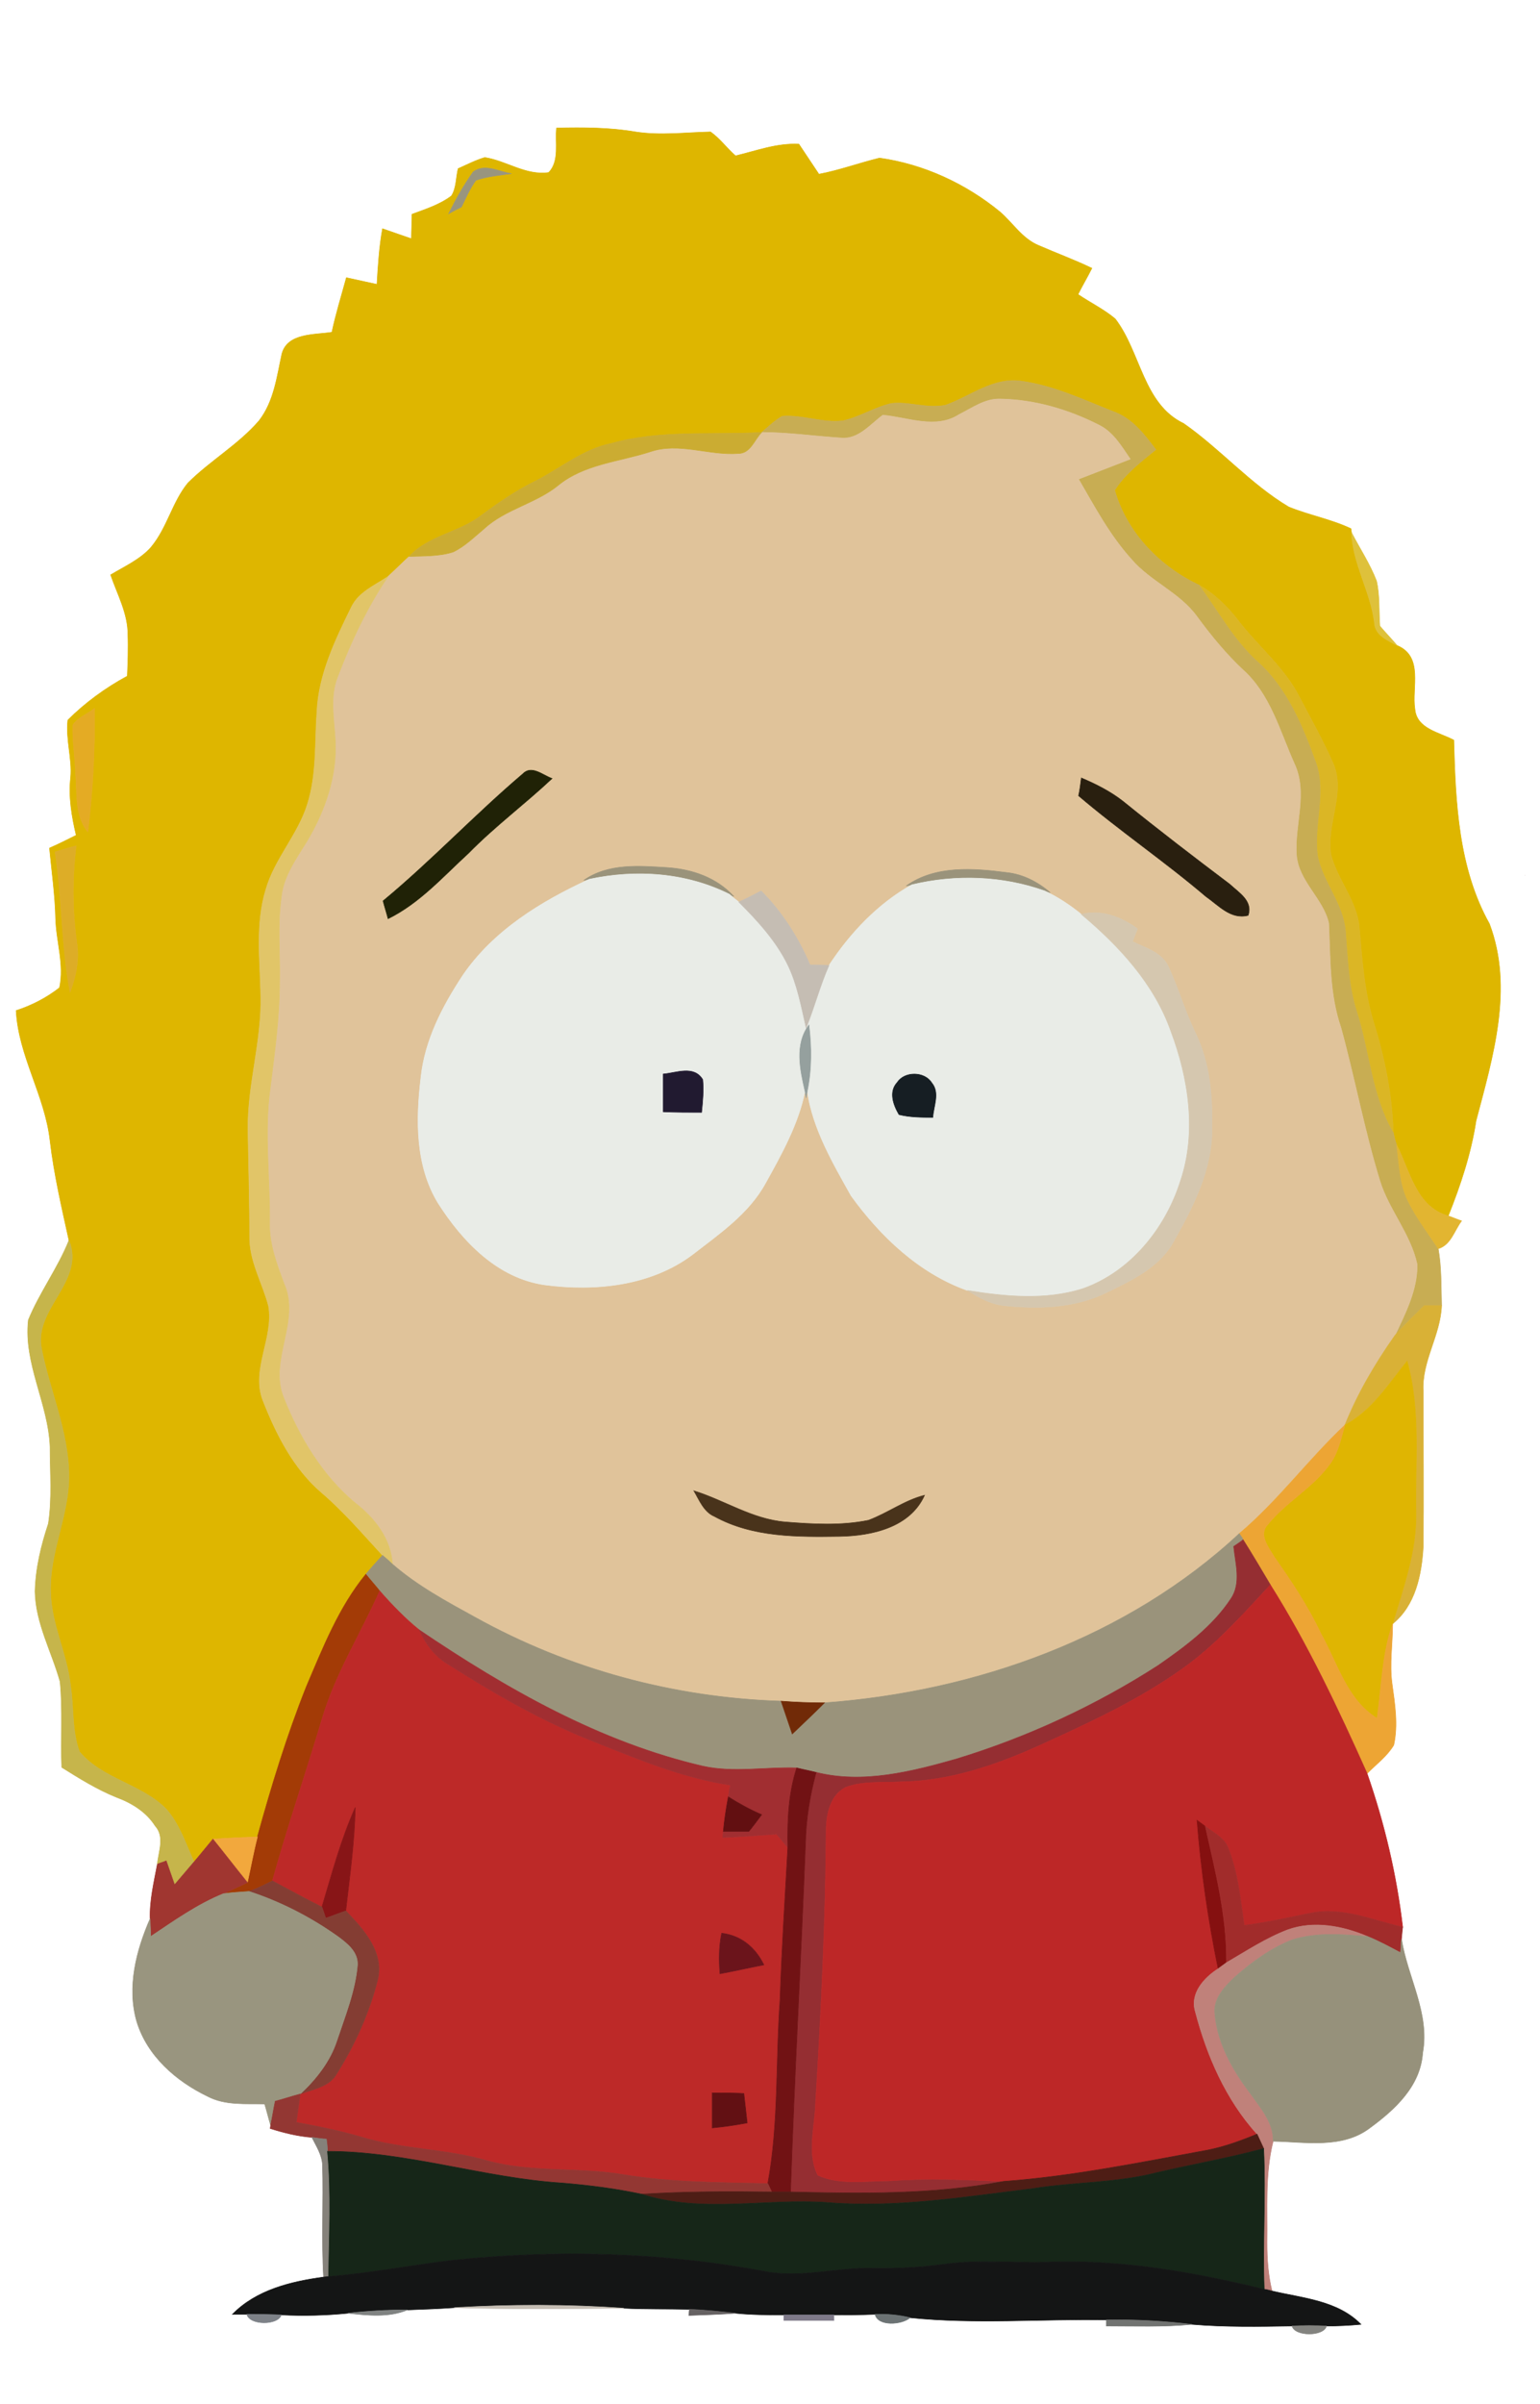 <?xml version="1.0" encoding="UTF-8" ?>
<!DOCTYPE svg PUBLIC "-//W3C//DTD SVG 1.1//EN" "http://www.w3.org/Graphics/SVG/1.1/DTD/svg11.dtd">
<svg width="277pt" height="432pt" viewBox="0 0 277 432" version="1.1" xmlns="http://www.w3.org/2000/svg">
<path fill="#deb600" stroke="#deb600" stroke-width="0.094" opacity="1.00" d=" M 100.1 23.0 C 104.9 22.9 109.6 22.9 114.3 23.7 C 118.8 24.4 123.3 23.8 127.8 23.7 C 129.5 24.9 130.7 26.6 132.3 28.0 C 136.1 27.1 139.7 25.7 143.7 25.9 C 144.9 27.7 146.1 29.5 147.3 31.3 C 151.0 30.6 154.5 29.3 158.2 28.4 C 166.1 29.5 173.7 33.0 179.9 38.1 C 182.2 40.1 183.9 42.9 186.8 44.1 C 190.0 45.5 193.3 46.7 196.4 48.2 C 195.6 49.8 194.7 51.3 193.9 52.9 C 196.1 54.4 198.6 55.6 200.6 57.3 C 205.2 63.3 205.6 72.6 212.9 76.1 C 219.5 80.7 224.9 87.0 231.8 91.1 C 235.5 92.6 239.4 93.3 243.0 95.0 L 243.1 95.7 C 243.3 101.3 246.5 106.3 247.2 111.8 C 247.3 114.2 249.5 115.0 251.3 116.0 C 256.1 118.0 253.9 123.6 254.5 127.4 C 254.8 131.0 258.9 131.6 261.5 133.0 C 261.8 144.2 262.3 156.0 267.9 166.0 C 272.3 177.6 268.5 190.0 265.5 201.4 C 264.6 207.3 262.7 213.0 260.5 218.5 C 254.7 216.9 253.6 210.4 251.2 205.7 C 251.0 205.2 250.7 204.0 250.6 203.4 C 250.4 196.8 249.1 190.2 247.1 183.8 C 245.4 178.3 245.0 172.5 244.5 166.7 C 244.1 161.9 240.6 158.2 239.4 153.6 C 238.5 148.1 242.1 142.5 239.8 137.2 C 238.0 133.1 235.8 129.2 233.7 125.2 C 231.1 120.1 226.6 116.4 223.1 112.0 C 221.1 109.3 218.7 106.9 215.8 105.2 C 208.7 101.9 202.7 95.8 200.5 88.1 C 202.3 85.2 205.2 83.0 207.9 80.8 C 205.8 78.0 203.6 75.1 200.1 73.9 C 194.8 71.8 189.5 69.3 183.8 68.5 C 178.7 67.7 174.6 71.2 170.1 72.8 C 166.8 73.5 163.5 72.1 160.3 72.5 C 157.3 73.2 154.7 74.9 151.7 75.6 C 148.1 76.1 144.4 74.5 140.7 74.8 C 139.3 75.6 138.2 76.7 137.0 77.7 C 128.0 78.2 118.7 77.2 109.9 79.7 C 104.9 80.7 100.9 84.1 96.4 86.4 C 92.9 88.1 89.7 90.3 86.6 92.6 C 82.6 95.7 77.1 96.2 73.6 100.0 C 72.3 101.2 71.1 102.4 69.8 103.6 C 67.4 105.2 64.5 106.4 63.2 109.1 C 60.3 115.0 57.3 121.2 57.0 127.9 C 56.6 133.4 57.0 139.1 55.3 144.5 C 53.6 150.0 49.4 154.3 47.8 159.9 C 45.9 166.1 46.8 172.7 46.9 179.0 C 47.1 187.1 44.5 194.9 44.6 203.0 C 44.7 209.3 44.9 215.7 44.9 222.1 C 44.8 226.6 47.2 230.5 48.3 234.7 C 49.3 240.4 45.1 246.1 47.3 251.7 C 49.7 257.8 52.8 263.9 57.8 268.2 C 61.8 271.6 65.2 275.6 68.8 279.5 C 67.8 280.6 66.8 281.7 65.8 282.9 C 60.9 288.9 58.1 296.1 55.1 303.1 C 51.6 311.9 48.8 321.0 46.3 330.1 C 43.6 330.2 41.0 330.3 38.3 330.5 C 37.2 331.8 36.1 333.2 34.9 334.6 C 33.4 331.3 32.3 327.8 29.9 325.1 C 25.5 320.6 18.4 319.7 14.3 314.8 C 12.9 311.0 13.3 306.9 12.7 303.0 C 12.1 297.2 9.2 291.9 9.1 286.0 C 8.9 278.8 12.5 272.2 12.4 265.0 C 12.3 257.2 9.0 250.0 7.5 242.5 C 5.9 235.2 15.4 230.3 12.4 222.9 C 11.1 217.0 9.7 211.0 9.0 205.0 C 8.1 196.9 3.3 189.7 2.9 181.6 C 5.7 180.7 8.4 179.3 10.7 177.5 C 11.6 173.3 10.1 169.2 10.0 165.0 C 9.9 160.8 9.3 156.6 8.9 152.4 C 10.5 151.7 12.1 150.9 13.7 150.1 C 12.9 146.7 12.3 143.2 12.7 139.7 C 13.0 136.3 11.8 132.9 12.2 129.4 C 15.3 126.3 19.0 123.6 22.9 121.5 C 23.0 119.0 23.1 116.5 23.0 114.0 C 23.0 110.2 21.1 106.8 19.9 103.3 C 22.4 101.8 25.3 100.5 27.2 98.3 C 30.1 94.8 31.0 90.2 33.8 86.8 C 37.8 82.8 42.9 79.9 46.6 75.6 C 49.3 72.1 49.8 67.7 50.7 63.6 C 51.7 59.8 56.6 60.2 59.7 59.7 C 60.4 56.4 61.4 53.2 62.3 49.9 C 64.1 50.3 66.0 50.7 67.8 51.1 C 68.0 47.8 68.2 44.4 68.8 41.1 C 70.5 41.7 72.3 42.3 74.0 42.9 C 74.0 41.4 74.1 39.9 74.1 38.5 C 76.5 37.6 79.1 36.8 81.2 35.2 C 82.1 33.8 82.0 31.9 82.4 30.3 C 84.0 29.6 85.5 28.8 87.2 28.3 C 91.1 28.9 94.6 31.6 98.7 31.0 C 100.7 28.9 99.8 25.6 100.1 23.0 M 85.1 30.9 C 83.4 33.3 82.0 35.8 80.7 38.4 C 81.4 38.0 82.2 37.6 83.0 37.2 C 83.8 35.6 84.5 33.9 85.6 32.4 C 87.6 31.7 89.9 31.5 92.0 31.2 C 89.8 30.9 87.2 29.3 85.1 30.9 M 13.1 130.3 C 13.0 133.2 13.5 136.1 13.6 139.0 C 13.9 142.6 13.4 146.5 15.8 149.5 C 16.7 142.1 17.1 134.7 17.0 127.3 C 15.8 128.3 14.0 128.9 13.1 130.3 M 9.9 153.1 C 11.2 161.4 11.0 170.0 12.6 178.3 C 13.7 175.4 14.3 172.4 13.8 169.3 C 13.0 163.5 13.0 157.7 13.7 152.0 C 12.5 152.3 11.2 152.7 9.9 153.1 Z" />
<path fill="#99957f" stroke="#99957f" stroke-width="0.094" opacity="1.00" d=" M 85.1 30.9 C 87.2 29.3 89.8 30.9 92.0 31.2 C 89.9 31.5 87.6 31.7 85.6 32.4 C 84.5 33.9 83.8 35.6 83.0 37.2 C 82.2 37.6 81.4 38.0 80.7 38.4 C 82.0 35.8 83.4 33.3 85.1 30.9 Z" />
<path fill="#c8ad53" stroke="#c8ad53" stroke-width="0.094" opacity="1.00" d=" M 170.1 72.8 C 174.6 71.2 178.7 67.7 183.8 68.5 C 189.5 69.3 194.8 71.8 200.1 73.9 C 203.6 75.1 205.8 78.0 207.9 80.8 C 205.2 83.0 202.3 85.2 200.5 88.1 C 202.7 95.8 208.7 101.9 215.8 105.2 C 219.2 109.8 221.9 114.9 226.2 118.8 C 231.6 123.6 234.4 130.5 236.8 137.1 C 238.7 142.6 236.3 148.3 237.1 153.9 C 238.1 158.6 241.7 162.4 242.1 167.3 C 242.5 172.1 242.6 177.0 244.1 181.7 C 246.4 188.9 246.8 196.8 250.6 203.4 C 250.7 204.0 251.0 205.2 251.2 205.7 C 251.7 209.1 251.7 212.6 253.2 215.7 C 254.7 218.8 256.8 221.5 258.7 224.4 C 259.3 227.8 259.2 231.2 259.3 234.6 C 258.3 234.6 257.2 234.6 256.2 234.6 C 254.4 236.4 252.6 238.1 250.9 240.0 C 252.8 236.0 255.0 231.7 254.9 227.2 C 253.7 221.7 249.8 217.4 248.2 212.2 C 245.4 203.1 243.7 193.8 241.2 184.7 C 239.1 178.6 239.3 172.2 239.0 165.9 C 238.0 161.5 233.6 158.4 233.2 153.7 C 232.8 148.2 235.3 142.5 232.8 137.2 C 230.2 131.4 228.5 124.8 223.6 120.4 C 220.5 117.5 217.8 114.2 215.3 110.8 C 212.2 106.5 206.9 104.5 203.5 100.5 C 199.6 96.2 196.9 91.1 194.0 86.1 C 197.1 84.9 200.2 83.7 203.3 82.5 C 201.7 80.2 200.3 77.7 197.7 76.4 C 192.2 73.6 186.1 71.8 179.9 71.7 C 177.2 71.6 174.9 73.3 172.5 74.5 C 168.3 77.2 163.3 75.0 158.8 74.6 C 156.5 76.3 154.4 79.0 151.3 78.7 C 146.5 78.4 141.8 77.7 137.0 77.7 C 138.2 76.7 139.3 75.6 140.7 74.8 C 144.4 74.5 148.1 76.1 151.7 75.6 C 154.7 74.9 157.3 73.2 160.3 72.5 C 163.5 72.1 166.8 73.5 170.1 72.8 Z" />
<path fill="#e0c39a" stroke="#e0c39a" stroke-width="0.094" opacity="1.00" d=" M 172.5 74.5 C 174.9 73.3 177.2 71.6 179.9 71.7 C 186.1 71.8 192.2 73.6 197.7 76.4 C 200.3 77.7 201.7 80.2 203.3 82.5 C 200.2 83.7 197.1 84.9 194.0 86.1 C 196.9 91.1 199.6 96.2 203.5 100.5 C 206.9 104.5 212.2 106.5 215.3 110.8 C 217.8 114.2 220.5 117.5 223.6 120.4 C 228.5 124.8 230.2 131.4 232.8 137.2 C 235.3 142.5 232.8 148.2 233.2 153.7 C 233.6 158.4 238.0 161.5 239.0 165.9 C 239.3 172.2 239.1 178.6 241.2 184.7 C 243.7 193.8 245.4 203.1 248.2 212.2 C 249.8 217.4 253.7 221.7 254.9 227.2 C 255.0 231.7 252.8 236.0 250.9 240.0 C 247.3 245.1 244.2 250.4 241.9 256.1 C 235.3 262.3 229.9 269.7 222.9 275.6 C 202.8 294.3 175.5 304.0 148.3 306.0 C 145.7 306.0 143.1 305.9 140.5 305.7 C 121.3 305.1 102.3 300.0 85.4 290.6 C 80.3 287.8 75.1 285.0 70.6 281.1 C 70.3 276.5 67.4 272.8 63.9 270.1 C 57.9 265.1 53.8 258.2 51.0 251.1 C 48.3 244.4 54.1 237.4 51.1 230.7 C 49.8 227.2 48.4 223.6 48.5 219.7 C 48.6 211.7 47.5 203.6 48.6 195.6 C 49.4 189.2 50.3 182.8 50.3 176.4 C 50.4 171.3 49.9 166.2 50.6 161.2 C 51.0 157.4 53.3 154.3 55.2 151.2 C 58.5 145.7 60.7 139.3 60.3 132.9 C 60.1 129.2 59.3 125.3 60.7 121.7 C 63.1 115.4 66.0 109.2 69.8 103.6 C 71.1 102.4 72.3 101.2 73.6 100.0 C 76.2 99.9 79.0 100.0 81.5 99.2 C 83.6 98.2 85.3 96.5 87.1 95.0 C 90.9 91.5 96.3 90.5 100.3 87.3 C 105.0 83.4 111.3 83.0 116.9 81.2 C 122.1 79.4 127.5 81.9 132.8 81.5 C 135.0 81.5 135.7 79.0 137.0 77.7 C 141.8 77.7 146.5 78.4 151.3 78.7 C 154.4 79.0 156.5 76.3 158.8 74.6 C 163.3 75.0 168.3 77.2 172.5 74.5 M 94.0 139.1 C 85.4 146.4 77.6 154.7 68.9 161.9 C 69.1 162.7 69.6 164.3 69.8 165.1 C 75.5 162.3 79.7 157.5 84.3 153.3 C 89.0 148.5 94.4 144.5 99.3 139.9 C 97.6 139.3 95.6 137.4 94.0 139.1 M 194.5 139.8 C 194.4 140.6 194.2 142.2 194.0 143.0 C 201.4 149.3 209.5 154.8 216.9 161.1 C 219.2 162.7 221.4 165.3 224.5 164.5 C 225.4 161.9 222.8 160.4 221.2 158.9 C 214.7 154.0 208.3 149.1 202.0 144.0 C 199.7 142.2 197.1 140.9 194.5 139.8 M 105.0 158.2 L 106.0 158.0 C 97.3 162.0 88.8 167.2 83.3 175.2 C 79.6 180.8 76.4 186.9 75.7 193.7 C 74.8 201.2 74.7 209.5 78.8 216.2 C 83.2 223.1 89.5 229.7 98.0 230.9 C 107.0 232.1 117.0 231.1 124.5 225.5 C 129.4 221.7 134.7 218.1 137.7 212.6 C 140.6 207.4 143.6 202.0 144.8 196.1 L 145.0 197.3 L 145.2 196.1 C 146.2 202.9 149.8 209.0 153.1 214.9 C 158.4 222.2 165.3 228.8 174.0 231.9 C 176.0 233.1 178.0 234.3 180.4 234.6 C 186.7 235.3 193.4 235.1 199.2 232.2 C 203.7 230.0 208.6 227.7 211.1 223.1 C 214.6 216.9 218.0 210.3 218.0 203.0 C 218.1 197.2 217.7 191.2 215.1 185.8 C 213.2 181.9 212.0 177.7 210.2 173.8 C 209.0 171.1 206.1 170.4 203.7 169.2 C 204.0 168.4 204.3 167.7 204.6 166.9 C 201.7 164.8 198.2 163.4 194.5 164.3 C 192.5 162.7 190.3 161.2 187.9 160.1 L 188.9 160.4 C 186.7 158.5 184.0 157.1 181.1 156.8 C 175.0 156.0 168.2 155.5 163.0 159.2 L 164.0 159.0 C 157.9 162.4 152.9 167.7 149.1 173.5 C 147.9 173.4 146.8 173.4 145.7 173.4 C 143.6 168.5 140.7 163.9 136.9 160.1 C 135.6 160.8 134.2 161.5 132.9 162.1 C 132.5 161.8 131.6 161.1 131.2 160.7 L 132.0 161.1 C 128.9 157.7 124.5 156.2 120.0 155.9 C 115.0 155.6 109.4 155.1 105.0 158.2 M 124.8 267.9 C 125.8 269.6 126.6 271.7 128.5 272.5 C 135.4 276.3 143.5 276.2 151.0 276.1 C 156.8 276.0 163.7 274.5 166.3 268.7 C 162.7 269.6 159.7 271.9 156.2 273.2 C 151.3 274.2 146.2 273.9 141.2 273.5 C 135.3 273.0 130.3 269.6 124.8 267.9 Z" />
<path fill="#cbac32" stroke="#cbac32" stroke-width="0.094" opacity="1.00" d=" M 109.9 79.7 C 118.7 77.2 128.0 78.2 137.0 77.7 C 135.7 79.0 135.0 81.5 132.8 81.5 C 127.5 81.9 122.1 79.4 116.9 81.2 C 111.3 83.0 105.0 83.4 100.3 87.3 C 96.3 90.5 90.9 91.5 87.1 95.0 C 85.3 96.5 83.6 98.2 81.5 99.2 C 79.0 100.0 76.2 99.9 73.6 100.0 C 77.1 96.2 82.6 95.7 86.6 92.6 C 89.7 90.3 92.9 88.1 96.4 86.4 C 100.9 84.1 104.9 80.7 109.9 79.7 Z" />
<path fill="#dec13b" stroke="#dec13b" stroke-width="0.094" opacity="1.00" d=" M 247.2 111.8 C 246.5 106.3 243.3 101.3 243.1 95.7 C 244.6 98.6 246.4 101.3 247.6 104.4 C 248.2 107.0 248.0 109.8 248.2 112.5 C 249.2 113.7 250.3 114.8 251.3 116.0 C 249.5 115.0 247.3 114.2 247.2 111.8 Z" />
<path fill="#e1c568" stroke="#e1c568" stroke-width="0.094" opacity="1.00" d=" M 63.2 109.1 C 64.5 106.4 67.4 105.2 69.8 103.6 C 66.0 109.2 63.1 115.4 60.7 121.7 C 59.3 125.3 60.1 129.2 60.3 132.9 C 60.7 139.3 58.5 145.7 55.2 151.2 C 53.3 154.3 51.0 157.4 50.6 161.2 C 49.9 166.2 50.4 171.3 50.3 176.4 C 50.3 182.8 49.4 189.2 48.6 195.6 C 47.5 203.6 48.6 211.7 48.5 219.7 C 48.4 223.6 49.8 227.2 51.1 230.7 C 54.1 237.4 48.3 244.4 51.0 251.1 C 53.8 258.2 57.9 265.1 63.9 270.1 C 67.4 272.8 70.3 276.5 70.6 281.1 C 70.2 280.7 69.3 279.9 68.8 279.5 C 65.2 275.6 61.8 271.6 57.8 268.2 C 52.8 263.9 49.7 257.8 47.3 251.7 C 45.1 246.1 49.3 240.4 48.3 234.7 C 47.2 230.5 44.8 226.6 44.9 222.1 C 44.9 215.7 44.7 209.3 44.6 203.0 C 44.5 194.9 47.1 187.1 46.9 179.0 C 46.8 172.7 45.9 166.1 47.8 159.9 C 49.4 154.3 53.6 150.0 55.3 144.5 C 57.0 139.1 56.6 133.4 57.0 127.9 C 57.3 121.2 60.3 115.0 63.2 109.1 Z" />
<path fill="#dbb625" stroke="#dbb625" stroke-width="0.094" opacity="1.00" d=" M 215.8 105.2 C 218.7 106.9 221.1 109.3 223.1 112.0 C 226.6 116.4 231.1 120.1 233.7 125.2 C 235.8 129.2 238.0 133.1 239.8 137.2 C 242.1 142.5 238.5 148.1 239.4 153.6 C 240.6 158.2 244.1 161.9 244.5 166.7 C 245.0 172.5 245.4 178.3 247.1 183.8 C 249.1 190.2 250.4 196.8 250.6 203.4 C 246.8 196.8 246.4 188.9 244.1 181.7 C 242.6 177.0 242.5 172.1 242.1 167.3 C 241.7 162.4 238.1 158.6 237.1 153.9 C 236.3 148.3 238.7 142.6 236.8 137.1 C 234.4 130.5 231.6 123.6 226.2 118.8 C 221.9 114.9 219.2 109.8 215.8 105.2 Z" />
<path fill="#e4ab24" stroke="#e4ab24" stroke-width="0.094" opacity="1.00" d=" M 13.1 130.3 C 14.0 128.9 15.8 128.3 17.0 127.3 C 17.1 134.7 16.7 142.1 15.8 149.5 C 13.4 146.5 13.9 142.6 13.6 139.0 C 13.5 136.1 13.0 133.2 13.1 130.3 Z" />
<path fill="#202206" stroke="#202206" stroke-width="0.094" opacity="1.00" d=" M 94.0 139.1 C 95.6 137.4 97.6 139.3 99.3 139.9 C 94.4 144.5 89.0 148.5 84.3 153.3 C 79.7 157.5 75.5 162.3 69.8 165.1 C 69.6 164.3 69.1 162.7 68.9 161.9 C 77.6 154.7 85.4 146.4 94.0 139.1 Z" />
<path fill="#291f0f" stroke="#291f0f" stroke-width="0.094" opacity="1.00" d=" M 194.5 139.8 C 197.1 140.9 199.7 142.2 202.0 144.0 C 208.3 149.1 214.7 154.0 221.2 158.9 C 222.8 160.4 225.4 161.9 224.5 164.5 C 221.4 165.3 219.2 162.7 216.9 161.1 C 209.5 154.8 201.4 149.3 194.0 143.0 C 194.2 142.2 194.4 140.6 194.5 139.8 Z" />
<path fill="#ddad27" stroke="#ddad27" stroke-width="0.094" opacity="1.00" d=" M 9.9 153.1 C 11.2 152.7 12.5 152.3 13.7 152.0 C 13.0 157.7 13.0 163.5 13.8 169.3 C 14.3 172.4 13.7 175.4 12.6 178.3 C 11.0 170.0 11.2 161.4 9.9 153.1 Z" />
<path fill="#9a937b" stroke="#9a937b" stroke-width="0.094" opacity="1.00" d=" M 105.0 158.2 C 109.4 155.1 115.0 155.6 120.0 155.9 C 124.5 156.2 128.9 157.7 132.0 161.1 L 131.2 160.7 C 123.4 156.8 114.4 156.2 106.0 158.0 L 105.0 158.2 Z" />
<path fill="#9a937b" stroke="#9a937b" stroke-width="0.094" opacity="1.00" d=" M 163.0 159.2 C 168.2 155.5 175.0 156.0 181.1 156.8 C 184.0 157.1 186.7 158.5 188.9 160.4 L 187.9 160.1 C 180.3 157.4 171.9 157.1 164.0 159.0 L 163.0 159.2 Z" />
<path fill="#e9ece7" stroke="#e9ece7" stroke-width="0.094" opacity="1.00" d=" M 106.0 158.0 C 114.4 156.2 123.4 156.8 131.2 160.7 C 131.6 161.1 132.5 161.8 132.9 162.1 C 136.3 165.5 139.6 169.1 141.7 173.4 C 143.4 176.9 144.1 180.8 145.0 184.7 C 146.5 181.0 147.5 177.1 149.1 173.5 C 152.9 167.7 157.9 162.4 164.0 159.0 C 171.9 157.1 180.3 157.4 187.9 160.1 C 190.3 161.2 192.5 162.7 194.5 164.3 C 201.3 170.0 207.6 176.8 210.6 185.3 C 213.8 193.8 215.3 203.5 212.3 212.3 C 209.6 220.8 203.3 228.6 194.7 231.6 C 188.0 233.7 180.8 233.0 174.0 231.9 C 165.3 228.8 158.4 222.2 153.1 214.9 C 149.8 209.0 146.2 202.9 145.2 196.1 C 146.0 192.2 146.0 188.2 145.5 184.2 C 142.9 187.7 143.9 192.2 144.8 196.1 C 143.6 202.0 140.6 207.4 137.7 212.6 C 134.7 218.1 129.4 221.7 124.5 225.5 C 117.0 231.1 107.0 232.1 98.0 230.9 C 89.5 229.7 83.2 223.1 78.8 216.2 C 74.7 209.5 74.8 201.2 75.7 193.7 C 76.4 186.9 79.6 180.8 83.3 175.2 C 88.8 167.2 97.3 162.0 106.0 158.0 M 119.3 193.0 C 119.3 195.3 119.3 197.5 119.3 199.8 C 121.6 199.9 123.9 199.9 126.2 199.9 C 126.4 197.9 126.6 195.9 126.4 194.0 C 124.8 191.4 121.7 192.8 119.3 193.0 M 161.4 194.5 C 159.8 196.2 160.7 198.6 161.7 200.3 C 163.7 200.8 165.8 200.8 167.8 200.8 C 167.9 198.8 169.1 196.4 167.6 194.6 C 166.3 192.5 162.7 192.5 161.4 194.5 Z" />
<path fill="#ac7c75" stroke="#ac7c75" stroke-width="0.094" opacity="1.00" d=" M 274.3 157.3 C 274.8 157.8 274.8 157.8 274.3 157.3 Z" />
<path fill="#c5bdb3" stroke="#c5bdb3" stroke-width="0.094" opacity="1.00" d=" M 132.9 162.1 C 134.2 161.5 135.6 160.8 136.9 160.1 C 140.7 163.9 143.6 168.5 145.7 173.4 C 146.8 173.4 147.9 173.4 149.1 173.5 C 147.5 177.1 146.5 181.0 145.0 184.7 C 144.1 180.8 143.4 176.9 141.7 173.4 C 139.6 169.1 136.3 165.5 132.9 162.1 Z" />
<path fill="#d5c7af" stroke="#d5c7af" stroke-width="0.094" opacity="1.00" d=" M 194.5 164.3 C 198.2 163.4 201.7 164.8 204.6 166.9 C 204.3 167.7 204.0 168.4 203.7 169.2 C 206.1 170.4 209.0 171.1 210.2 173.8 C 212.0 177.7 213.2 181.9 215.1 185.8 C 217.7 191.2 218.1 197.2 218.0 203.0 C 218.0 210.3 214.6 216.9 211.1 223.1 C 208.6 227.7 203.7 230.0 199.2 232.2 C 193.4 235.1 186.7 235.3 180.4 234.6 C 178.0 234.3 176.0 233.1 174.0 231.9 C 180.8 233.0 188.0 233.7 194.7 231.6 C 203.3 228.6 209.6 220.8 212.3 212.3 C 215.3 203.5 213.8 193.8 210.6 185.3 C 207.6 176.8 201.3 170.0 194.5 164.3 Z" />
<path fill="#95a09e" stroke="#95a09e" stroke-width="0.094" opacity="1.00" d=" M 144.8 196.1 C 143.9 192.2 142.9 187.7 145.5 184.2 C 146.0 188.2 146.0 192.2 145.2 196.1 L 145.0 197.3 L 144.8 196.1 Z" />
<path fill="#211a30" stroke="#211a30" stroke-width="0.094" opacity="1.00" d=" M 119.3 193.0 C 121.7 192.8 124.8 191.4 126.4 194.0 C 126.6 195.9 126.4 197.9 126.2 199.9 C 123.9 199.9 121.6 199.9 119.3 199.8 C 119.3 197.5 119.3 195.3 119.3 193.0 Z" />
<path fill="#161e23" stroke="#161e23" stroke-width="0.094" opacity="1.00" d=" M 161.4 194.5 C 162.7 192.5 166.3 192.5 167.6 194.6 C 169.1 196.4 167.9 198.8 167.8 200.8 C 165.8 200.8 163.7 200.8 161.7 200.3 C 160.7 198.6 159.8 196.2 161.4 194.5 Z" />
<path fill="#e2b531" stroke="#e2b531" stroke-width="0.094" opacity="1.00" d=" M 251.2 205.7 C 253.6 210.4 254.7 216.9 260.5 218.5 C 261.1 218.7 262.3 219.2 262.9 219.4 C 261.6 221.1 261.0 223.7 258.7 224.4 C 256.8 221.5 254.7 218.8 253.2 215.7 C 251.7 212.6 251.7 209.1 251.2 205.7 Z" />
<path fill="#c6b54b" stroke="#c6b54b" stroke-width="0.094" opacity="1.00" d=" M 12.4 222.9 C 15.4 230.3 5.9 235.2 7.5 242.5 C 9.0 250.0 12.3 257.2 12.4 265.0 C 12.5 272.2 8.9 278.8 9.1 286.0 C 9.2 291.9 12.1 297.2 12.7 303.0 C 13.3 306.9 12.9 311.0 14.3 314.8 C 18.4 319.7 25.5 320.6 29.9 325.1 C 32.3 327.8 33.4 331.3 34.9 334.6 C 33.8 335.9 32.6 337.3 31.4 338.7 C 30.9 337.3 30.4 335.8 29.9 334.4 C 29.5 334.6 28.7 334.8 28.3 335.0 C 28.5 332.7 29.7 330.1 27.9 328.1 C 26.3 325.6 23.7 324.0 21.0 323.0 C 17.5 321.6 14.3 319.6 11.1 317.6 C 10.9 312.5 11.3 307.3 10.8 302.2 C 9.3 296.8 6.4 291.7 6.3 286.0 C 6.4 281.8 7.4 277.7 8.7 273.8 C 9.4 269.2 9.0 264.6 9.0 260.0 C 8.7 252.2 4.2 245.0 5.1 237.2 C 7.1 232.3 10.4 227.9 12.4 222.9 Z" />
<path fill="#d9b136" stroke="#d9b136" stroke-width="0.094" opacity="1.00" d=" M 256.2 234.6 C 257.2 234.6 258.3 234.6 259.3 234.6 C 259.1 240.0 255.7 244.6 256.0 250.0 C 256.0 259.3 256.1 268.7 256.0 278.0 C 255.7 283.0 254.6 288.5 250.5 291.8 C 252.4 285.3 254.8 278.9 254.7 272.0 C 254.5 262.9 255.6 253.5 253.1 244.6 C 249.7 248.8 246.8 253.5 241.9 256.1 C 244.2 250.4 247.3 245.1 250.9 240.0 C 252.6 238.1 254.4 236.4 256.2 234.6 Z" />
<path fill="#dfb502" stroke="#dfb502" stroke-width="0.094" opacity="1.00" d=" M 241.9 256.1 C 246.8 253.5 249.7 248.8 253.1 244.6 C 255.6 253.5 254.5 262.9 254.7 272.0 C 254.8 278.9 252.4 285.3 250.5 291.8 C 248.6 297.2 248.5 303.1 247.7 308.8 C 242.2 305.4 240.6 298.9 237.6 293.6 C 235.3 288.7 232.3 284.2 229.2 279.8 C 228.2 278.1 226.3 275.8 228.0 274.0 C 231.3 269.9 236.1 267.4 239.2 263.1 C 240.7 261.1 241.2 258.5 241.9 256.1 Z" />
<path fill="#eda534" stroke="#eda534" stroke-width="0.094" opacity="1.00" d=" M 222.9 275.6 C 229.9 269.7 235.3 262.3 241.9 256.1 C 241.2 258.5 240.7 261.1 239.2 263.1 C 236.1 267.4 231.3 269.9 228.0 274.0 C 226.3 275.8 228.2 278.1 229.2 279.8 C 232.3 284.2 235.3 288.7 237.6 293.6 C 240.6 298.9 242.2 305.4 247.7 308.8 C 248.5 303.1 248.6 297.2 250.5 291.8 C 250.5 295.4 249.9 299.0 250.4 302.6 C 250.9 306.2 251.5 310.0 250.7 313.6 C 249.5 315.6 247.6 317.0 245.9 318.7 C 240.7 307.1 235.3 295.6 228.5 284.8 C 226.9 282.1 225.3 279.4 223.6 276.7 C 223.5 276.4 223.1 275.9 222.9 275.6 Z" />
<path fill="#49331b" stroke="#49331b" stroke-width="0.094" opacity="1.00" d=" M 124.8 267.9 C 130.3 269.6 135.3 273.0 141.2 273.5 C 146.2 273.9 151.3 274.2 156.2 273.2 C 159.7 271.9 162.7 269.6 166.3 268.7 C 163.7 274.5 156.8 276.0 151.0 276.1 C 143.5 276.2 135.4 276.3 128.5 272.5 C 126.6 271.7 125.8 269.6 124.8 267.9 Z" />
<path fill="#9a937b" stroke="#9a937b" stroke-width="0.094" opacity="1.00" d=" M 148.3 306.0 C 175.5 304.0 202.8 294.3 222.9 275.6 C 223.1 275.9 223.5 276.4 223.6 276.7 C 223.1 277.1 222.5 277.5 221.9 277.9 C 222.2 281.0 223.3 284.5 221.4 287.3 C 218.1 292.3 213.2 295.9 208.3 299.3 C 197.1 306.5 184.8 312.2 172.0 316.1 C 163.9 318.4 155.2 320.6 146.8 318.5 C 145.6 318.2 144.5 318.0 143.3 317.7 C 137.7 317.5 132.0 318.6 126.5 317.4 C 107.9 313.1 91.1 303.5 75.4 292.9 C 72.8 290.8 70.5 288.4 68.3 285.9 C 67.5 284.9 66.6 283.9 65.8 282.9 C 66.8 281.7 67.8 280.6 68.8 279.5 C 69.3 279.9 70.2 280.7 70.6 281.1 C 75.1 285.0 80.3 287.8 85.4 290.6 C 102.3 300.0 121.3 305.1 140.5 305.7 C 141.2 307.7 141.8 309.6 142.5 311.6 C 144.5 309.7 146.4 307.9 148.3 306.0 Z" />
<path fill="#952e32" stroke="#952e32" stroke-width="0.094" opacity="1.00" d=" M 221.9 277.9 C 222.5 277.5 223.1 277.1 223.6 276.7 C 225.3 279.4 226.9 282.1 228.5 284.8 C 223.6 290.1 218.7 295.6 212.8 299.8 C 204.7 305.6 195.7 309.7 186.7 313.8 C 178.9 317.3 170.6 320.1 162.0 320.2 C 158.7 320.4 155.2 320.0 152.1 321.2 C 149.4 322.6 148.7 325.8 148.6 328.5 C 148.5 345.0 147.7 361.4 146.7 377.8 C 146.6 382.1 145.1 386.9 147.1 390.9 C 151.1 392.7 155.7 391.9 160.0 391.9 C 166.8 391.4 173.7 391.7 180.5 392.0 C 167.9 394.4 155.0 394.2 142.2 393.9 C 142.9 372.9 144.1 352.0 144.9 331.0 C 145.0 326.8 145.7 322.6 146.8 318.5 C 155.2 320.6 163.9 318.4 172.0 316.1 C 184.8 312.2 197.1 306.5 208.3 299.3 C 213.2 295.9 218.1 292.3 221.4 287.3 C 223.3 284.5 222.2 281.0 221.9 277.9 Z" />
<path fill="#a33b06" stroke="#a33b06" stroke-width="0.094" opacity="1.00" d=" M 55.1 303.1 C 58.1 296.1 60.9 288.9 65.8 282.9 C 66.6 283.9 67.5 284.9 68.3 285.9 C 64.9 293.6 60.3 300.8 57.9 309.0 C 55.0 318.7 51.7 328.3 49.0 338.0 C 47.6 338.7 46.2 339.4 44.8 339.9 C 43.3 340.0 41.7 340.1 40.2 340.3 C 41.6 339.6 43.1 339.0 44.5 338.3 C 45.1 335.6 45.6 332.8 46.3 330.1 C 48.8 321.0 51.6 311.9 55.1 303.1 Z" />
<path fill="#bd2727" stroke="#bd2727" stroke-width="0.094" opacity="1.00" d=" M 228.5 284.8 C 235.3 295.6 240.7 307.1 245.9 318.7 C 249.0 327.6 251.2 336.9 252.3 346.3 C 246.9 345.1 241.4 342.6 235.7 343.8 C 231.7 344.6 227.8 345.5 223.8 346.0 C 223.1 341.3 222.7 336.5 220.9 332.1 C 220.2 330.2 218.2 329.3 216.8 328.2 C 216.4 327.9 215.7 327.4 215.3 327.1 C 216.0 336.1 217.3 345.0 219.1 353.8 C 216.6 355.4 214.0 358.2 215.0 361.5 C 217.1 369.5 220.5 377.3 226.1 383.5 C 223.2 384.7 220.2 385.8 217.1 386.4 C 205.0 388.6 192.9 391.1 180.5 392.0 C 173.7 391.7 166.8 391.4 160.0 391.9 C 155.7 391.9 151.1 392.7 147.1 390.9 C 145.1 386.9 146.6 382.1 146.7 377.8 C 147.7 361.4 148.5 345.0 148.6 328.5 C 148.7 325.8 149.4 322.6 152.1 321.2 C 155.2 320.0 158.7 320.4 162.0 320.2 C 170.6 320.1 178.9 317.3 186.7 313.8 C 195.7 309.7 204.7 305.6 212.8 299.8 C 218.7 295.6 223.6 290.1 228.5 284.8 Z" />
<path fill="#bd2928" stroke="#bd2928" stroke-width="0.094" opacity="1.00" d=" M 68.3 285.9 C 70.5 288.4 72.8 290.8 75.4 292.9 C 76.6 295.5 78.3 297.8 80.8 299.2 C 88.5 304.1 96.5 308.7 104.9 312.2 C 113.5 315.6 122.1 319.4 131.4 320.8 C 131.2 321.5 131.1 322.2 131.0 322.9 C 130.6 325.0 130.3 327.0 130.1 329.1 L 130.0 330.2 C 133.2 330.1 136.5 329.8 139.7 329.6 C 140.4 330.4 141.0 331.2 141.7 332.0 C 141.2 341.1 140.6 350.2 140.3 359.4 C 139.5 370.4 140.1 381.5 138.1 392.4 C 129.4 392.2 120.8 392.2 112.2 390.8 C 104.1 389.4 95.7 390.5 87.7 388.3 C 80.2 386.1 72.4 386.3 64.9 384.0 C 61.1 382.9 57.2 382.1 53.3 381.4 C 53.5 379.7 53.8 378.0 54.0 376.3 C 56.4 375.4 59.3 375.0 60.6 372.6 C 63.8 367.5 66.4 361.8 67.9 355.9 C 69.2 350.9 65.4 346.7 62.2 343.4 C 62.9 337.2 63.8 331.0 63.9 324.8 C 61.3 330.6 59.7 336.7 57.9 342.7 C 54.9 341.2 52.0 339.6 49.0 338.0 C 51.7 328.3 55.0 318.7 57.9 309.0 C 60.3 300.8 64.9 293.6 68.3 285.9 M 129.8 347.4 C 129.3 349.8 129.3 352.3 129.5 354.7 C 132.2 354.2 134.8 353.6 137.4 353.1 C 135.9 350.0 133.3 347.8 129.8 347.4 M 128.1 376.1 C 128.1 378.2 128.1 380.3 128.1 382.4 C 130.2 382.2 132.3 381.9 134.4 381.5 C 134.2 379.7 134.0 377.9 133.8 376.2 C 131.9 376.1 130.0 376.1 128.1 376.1 Z" />
<path fill="#a12e31" stroke="#a12e31" stroke-width="0.094" opacity="1.00" d=" M 75.4 292.9 C 91.1 303.5 107.9 313.1 126.5 317.4 C 132.0 318.6 137.7 317.5 143.3 317.7 C 141.8 322.3 141.6 327.2 141.7 332.0 C 141.0 331.2 140.4 330.4 139.7 329.6 C 136.5 329.8 133.2 330.1 130.0 330.2 L 130.1 329.1 C 131.6 329.1 133.2 329.1 134.7 329.1 C 135.3 328.4 136.4 326.9 137.0 326.1 C 134.9 325.2 132.9 324.1 131.0 322.9 C 131.1 322.2 131.2 321.5 131.4 320.8 C 122.1 319.4 113.5 315.6 104.9 312.2 C 96.5 308.7 88.5 304.1 80.8 299.2 C 78.3 297.8 76.6 295.5 75.4 292.9 Z" />
<path fill="#712a07" stroke="#712a07" stroke-width="0.094" opacity="1.00" d=" M 142.5 311.6 C 141.8 309.6 141.2 307.7 140.5 305.7 C 143.1 305.9 145.7 306.0 148.3 306.0 C 146.4 307.9 144.5 309.7 142.5 311.6 Z" />
<path fill="#711214" stroke="#711214" stroke-width="0.094" opacity="1.00" d=" M 141.7 332.0 C 141.6 327.2 141.8 322.3 143.3 317.7 C 144.5 318.0 145.6 318.2 146.8 318.5 C 145.7 322.6 145.0 326.8 144.9 331.0 C 144.1 352.0 142.9 372.9 142.2 393.9 C 141.0 393.9 139.9 393.9 138.8 393.9 C 138.6 393.5 138.3 392.8 138.1 392.4 C 140.1 381.5 139.5 370.4 140.3 359.4 C 140.6 350.2 141.2 341.1 141.7 332.0 Z" />
<path fill="#620f11" stroke="#620f11" stroke-width="0.094" opacity="1.00" d=" M 131.0 322.9 C 132.9 324.1 134.9 325.2 137.0 326.1 C 136.4 326.9 135.3 328.4 134.7 329.1 C 133.2 329.1 131.6 329.1 130.1 329.1 C 130.3 327.0 130.6 325.0 131.0 322.9 Z" />
<path fill="#881517" stroke="#881517" stroke-width="0.094" opacity="1.00" d=" M 57.9 342.7 C 59.7 336.7 61.3 330.6 63.9 324.8 C 63.8 331.0 62.9 337.2 62.2 343.4 C 61.0 343.8 59.8 344.3 58.6 344.7 C 58.4 344.2 58.1 343.2 57.9 342.7 Z" />
<path fill="#851010" stroke="#851010" stroke-width="0.094" opacity="1.00" d=" M 215.3 327.1 C 215.7 327.4 216.4 327.9 216.8 328.2 C 218.6 336.2 220.7 344.4 220.6 352.7 C 220.2 353.0 219.5 353.5 219.1 353.8 C 217.3 345.0 216.0 336.1 215.3 327.1 Z" />
<path fill="#a12c2b" stroke="#a12c2b" stroke-width="0.094" opacity="1.00" d=" M 216.8 328.2 C 218.2 329.3 220.2 330.2 220.9 332.1 C 222.7 336.5 223.1 341.3 223.8 346.0 C 227.8 345.5 231.7 344.6 235.7 343.8 C 241.4 342.6 246.9 345.1 252.3 346.3 C 252.2 347.0 252.1 348.5 252.0 349.2 C 252.0 349.6 252.0 350.4 251.9 350.9 C 250.0 349.9 248.0 348.8 246.0 348.0 C 241.5 346.1 236.3 345.1 231.6 346.8 C 227.7 348.3 224.2 350.6 220.6 352.7 C 220.7 344.4 218.6 336.2 216.8 328.2 Z" />
<path fill="#f2a83d" stroke="#f2a83d" stroke-width="0.094" opacity="1.00" d=" M 38.3 330.5 C 41.0 330.3 43.6 330.2 46.3 330.1 C 45.6 332.8 45.1 335.6 44.5 338.3 C 42.4 335.7 40.4 333.1 38.3 330.5 Z" />
<path fill="#a03630" stroke="#a03630" stroke-width="0.094" opacity="1.00" d=" M 38.3 330.5 C 40.4 333.1 42.4 335.7 44.5 338.3 C 43.1 339.0 41.6 339.6 40.2 340.3 C 35.5 342.2 31.3 345.2 27.1 348.0 C 27.1 347.2 27.0 345.6 27.0 344.8 C 26.9 341.5 27.7 338.2 28.3 335.0 C 28.7 334.8 29.5 334.6 29.9 334.4 C 30.4 335.8 30.9 337.3 31.4 338.7 C 32.6 337.3 33.8 335.9 34.9 334.6 C 36.1 333.2 37.2 331.8 38.3 330.5 Z" />
<path fill="#843d33" stroke="#843d33" stroke-width="0.094" opacity="1.00" d=" M 44.8 339.9 C 46.2 339.4 47.6 338.7 49.0 338.0 C 52.0 339.6 54.9 341.2 57.9 342.7 C 58.1 343.2 58.4 344.2 58.6 344.7 C 59.8 344.3 61.0 343.8 62.2 343.4 C 65.4 346.7 69.2 350.9 67.9 355.9 C 66.4 361.8 63.8 367.5 60.6 372.6 C 59.3 375.0 56.4 375.4 54.0 376.3 C 56.9 373.6 59.4 370.4 60.6 366.7 C 62.1 362.2 63.9 357.8 64.3 353.1 C 64.4 350.8 62.5 349.3 60.9 348.1 C 56.0 344.6 50.6 341.8 44.8 339.9 Z" />
<path fill="#99957f" stroke="#99957f" stroke-width="0.094" opacity="1.00" d=" M 40.2 340.3 C 41.7 340.1 43.3 340.0 44.8 339.9 C 50.6 341.8 56.0 344.6 60.9 348.1 C 62.5 349.3 64.4 350.8 64.3 353.1 C 63.9 357.8 62.1 362.2 60.6 366.7 C 59.4 370.4 56.9 373.6 54.0 376.3 C 52.5 376.7 51.0 377.2 49.5 377.6 C 49.2 379.0 49.0 380.4 48.7 381.8 L 48.7 382.0 C 48.3 380.7 48.0 379.4 47.6 378.1 C 44.2 378.0 40.5 378.4 37.3 376.7 C 31.7 374.0 26.5 369.5 24.6 363.3 C 22.8 357.1 24.5 350.5 27.0 344.8 C 27.0 345.6 27.1 347.2 27.1 348.0 C 31.3 345.2 35.5 342.2 40.2 340.3 Z" />
<path fill="#c0817a" stroke="#c0817a" stroke-width="0.094" opacity="1.00" d=" M 231.6 346.8 C 236.3 345.1 241.5 346.1 246.0 348.0 C 241.5 347.6 236.8 347.2 232.4 348.6 C 228.6 350.1 225.3 352.5 222.2 355.2 C 220.4 356.9 218.3 359.0 218.5 361.7 C 218.9 367.1 221.7 372.0 224.9 376.2 C 226.7 378.8 229.1 381.4 229.0 384.8 C 227.5 390.8 228.0 396.9 227.9 403.0 C 227.9 405.9 228.1 408.9 228.8 411.7 C 228.4 411.6 227.7 411.4 227.4 411.4 C 227.1 403.0 227.7 394.5 227.3 386.1 C 226.9 385.2 226.5 384.4 226.1 383.5 C 220.5 377.3 217.1 369.5 215.0 361.5 C 214.0 358.2 216.6 355.4 219.1 353.8 C 219.5 353.5 220.2 353.0 220.6 352.7 C 224.2 350.6 227.7 348.3 231.6 346.8 Z" />
<path fill="#6b141b" stroke="#6b141b" stroke-width="0.094" opacity="1.00" d=" M 129.8 347.4 C 133.3 347.8 135.9 350.0 137.4 353.1 C 134.8 353.6 132.2 354.2 129.5 354.7 C 129.3 352.3 129.3 349.8 129.8 347.4 Z" />
<path fill="#96917b" stroke="#96917b" stroke-width="0.094" opacity="1.00" d=" M 222.2 355.2 C 225.3 352.5 228.6 350.1 232.4 348.6 C 236.8 347.2 241.5 347.6 246.0 348.0 C 248.0 348.8 250.0 349.9 251.9 350.9 C 252.0 350.4 252.0 349.6 252.0 349.2 L 252.1 348.5 C 253.2 355.4 257.2 361.8 255.9 368.9 C 255.5 374.9 250.9 379.1 246.4 382.4 C 241.4 386.2 234.8 384.9 229.0 384.8 C 229.1 381.4 226.7 378.8 224.9 376.2 C 221.7 372.0 218.9 367.1 218.5 361.7 C 218.3 359.0 220.4 356.9 222.2 355.2 Z" />
<path fill="#933733" stroke="#933733" stroke-width="0.094" opacity="1.00" d=" M 49.5 377.6 C 51.0 377.2 52.5 376.7 54.0 376.3 C 53.8 378.0 53.5 379.7 53.3 381.4 C 57.2 382.1 61.1 382.9 64.9 384.0 C 72.4 386.3 80.2 386.1 87.7 388.3 C 95.7 390.5 104.1 389.4 112.2 390.8 C 120.8 392.2 129.4 392.2 138.1 392.4 C 138.3 392.8 138.6 393.5 138.8 393.9 C 131.0 393.8 123.2 393.8 115.4 394.3 C 110.7 393.3 106.0 392.7 101.2 392.3 C 87.0 391.4 73.2 386.6 58.9 386.6 C 58.9 386.0 58.8 385.0 58.7 384.4 C 58.1 384.4 56.8 384.2 56.1 384.1 C 53.6 383.9 51.1 383.3 48.6 382.5 L 48.7 381.8 C 49.0 380.4 49.2 379.0 49.5 377.6 Z" />
<path fill="#621013" stroke="#621013" stroke-width="0.094" opacity="1.00" d=" M 128.1 376.1 C 130.0 376.1 131.9 376.1 133.8 376.2 C 134.0 377.9 134.2 379.7 134.4 381.5 C 132.3 381.9 130.2 382.2 128.1 382.4 C 128.1 380.3 128.1 378.2 128.1 376.1 Z" />
<path fill="#4e1d15" stroke="#4e1d15" stroke-width="0.094" opacity="1.00" d=" M 217.1 386.4 C 220.2 385.8 223.2 384.7 226.1 383.5 C 226.5 384.4 226.9 385.2 227.3 386.1 C 221.0 387.8 214.6 388.9 208.2 390.4 C 200.9 392.3 193.2 392.1 185.7 393.3 C 173.5 394.8 161.2 396.8 148.9 395.8 C 137.7 395.0 126.3 397.8 115.4 394.3 C 123.2 393.8 131.0 393.8 138.8 393.9 C 139.9 393.9 141.0 393.9 142.2 393.9 C 155.0 394.2 167.9 394.4 180.5 392.0 C 192.9 391.1 205.0 388.6 217.1 386.4 Z" />
<path fill="#85817a" stroke="#85817a" stroke-width="0.094" opacity="1.00" d=" M 56.1 384.1 C 56.8 384.2 58.1 384.4 58.7 384.4 C 58.8 385.0 58.9 386.0 58.9 386.6 C 59.6 394.1 59.2 401.6 59.1 409.1 L 58.2 409.2 C 57.8 402.5 58.2 395.7 58.0 389.0 C 57.9 387.2 56.9 385.7 56.1 384.1 Z" />
<path fill="#162618" stroke="#162618" stroke-width="0.094" opacity="1.00" d=" M 58.9 386.6 C 73.2 386.6 87.0 391.4 101.2 392.3 C 106.0 392.7 110.7 393.3 115.4 394.3 C 126.3 397.8 137.7 395.0 148.9 395.8 C 161.2 396.8 173.5 394.8 185.7 393.3 C 193.2 392.1 200.9 392.3 208.2 390.4 C 214.6 388.9 221.0 387.8 227.3 386.1 C 227.7 394.5 227.1 403.0 227.4 411.4 C 214.7 408.3 201.7 406.0 188.5 406.5 C 182.3 406.7 175.9 406.0 169.7 406.9 C 165.3 407.5 161.0 407.7 156.6 407.6 C 150.3 407.5 144.0 409.4 137.7 408.2 C 119.1 404.7 100.0 404.2 81.1 406.2 C 73.8 407.1 66.5 408.5 59.1 409.1 C 59.2 401.6 59.6 394.1 58.9 386.6 Z" />
<path fill="#141515" stroke="#141515" stroke-width="0.094" opacity="1.00" d=" M 81.1 406.2 C 100.0 404.2 119.1 404.7 137.7 408.2 C 144.0 409.4 150.3 407.5 156.6 407.6 C 161.0 407.7 165.3 407.5 169.7 406.9 C 175.9 406.0 182.3 406.7 188.5 406.5 C 201.7 406.0 214.7 408.3 227.4 411.4 C 227.7 411.4 228.4 411.6 228.8 411.7 C 234.3 413.0 240.6 413.4 244.8 417.7 C 242.7 417.9 240.6 418.0 238.6 418.0 C 236.5 417.9 234.5 417.9 232.4 418.0 C 226.4 418.1 220.4 418.2 214.4 417.7 C 209.3 417.1 204.1 416.8 199.0 416.9 C 187.2 416.7 175.4 417.7 163.7 416.5 C 161.6 416.0 159.5 415.8 157.4 415.9 C 154.9 416.0 152.4 416.0 150.0 416.0 C 147.0 416.0 144.0 416.0 141.0 416.0 C 138.1 416.0 135.2 416.0 132.3 415.7 C 129.6 415.4 126.8 415.1 124.0 415.0 C 120.1 414.9 116.2 415.0 112.2 414.8 C 102.1 414.1 91.9 414.1 81.7 414.7 C 78.9 414.9 76.1 415.0 73.3 415.1 C 69.7 415.1 66.1 415.3 62.6 415.7 C 58.6 416.1 54.6 416.2 50.6 416.0 C 48.5 415.9 46.4 415.9 44.4 415.9 C 43.7 415.9 42.4 415.9 41.8 415.9 C 46.1 411.5 52.3 410.0 58.2 409.2 L 59.1 409.1 C 66.5 408.5 73.8 407.1 81.1 406.2 Z" />
<path fill="#c5bdb3" stroke="#c5bdb3" stroke-width="0.094" opacity="1.00" d=" M 81.7 414.7 C 91.9 414.1 102.1 414.1 112.2 414.8 C 102.1 414.9 91.9 415.0 81.7 414.7 Z" />
<path fill="#808382" stroke="#808382" stroke-width="0.094" opacity="1.00" d=" M 62.6 415.7 C 66.1 415.3 69.7 415.1 73.3 415.1 C 69.9 416.5 66.2 416.1 62.6 415.7 Z" />
<path fill="#666263" stroke="#666263" stroke-width="0.094" opacity="1.00" d=" M 124.0 415.0 C 126.8 415.1 129.6 415.4 132.3 415.7 C 129.6 415.9 126.7 416.0 123.9 416.1 L 124.0 415.0 Z" />
<path fill="#7e8288" stroke="#7e8288" stroke-width="0.094" opacity="1.00" d=" M 44.4 415.9 C 46.4 415.9 48.5 415.9 50.6 416.0 C 50.0 417.9 44.9 417.9 44.4 415.9 Z" />
<path fill="#7f7a89" stroke="#7f7a89" stroke-width="0.094" opacity="1.00" d=" M 141.0 416.0 C 144.0 416.0 147.0 416.0 150.0 416.0 L 150.0 417.0 C 147.0 417.0 144.0 417.0 141.0 417.0 L 141.0 416.0 Z" />
<path fill="#6c7374" stroke="#6c7374" stroke-width="0.094" opacity="1.00" d=" M 157.4 415.9 C 159.5 415.8 161.6 416.0 163.7 416.5 C 162.2 417.8 157.9 418.1 157.4 415.9 Z" />
<path fill="#717371" stroke="#717371" stroke-width="0.094" opacity="1.00" d=" M 199.0 416.9 C 204.1 416.8 209.3 417.1 214.4 417.7 C 209.3 418.2 204.1 418.0 199.0 418.0 L 199.0 416.9 Z" />
<path fill="#83837f" stroke="#83837f" stroke-width="0.094" opacity="1.00" d=" M 232.4 418.0 C 234.5 417.9 236.5 417.9 238.6 418.0 C 238.1 419.9 232.9 419.9 232.4 418.0 Z" />
</svg>
